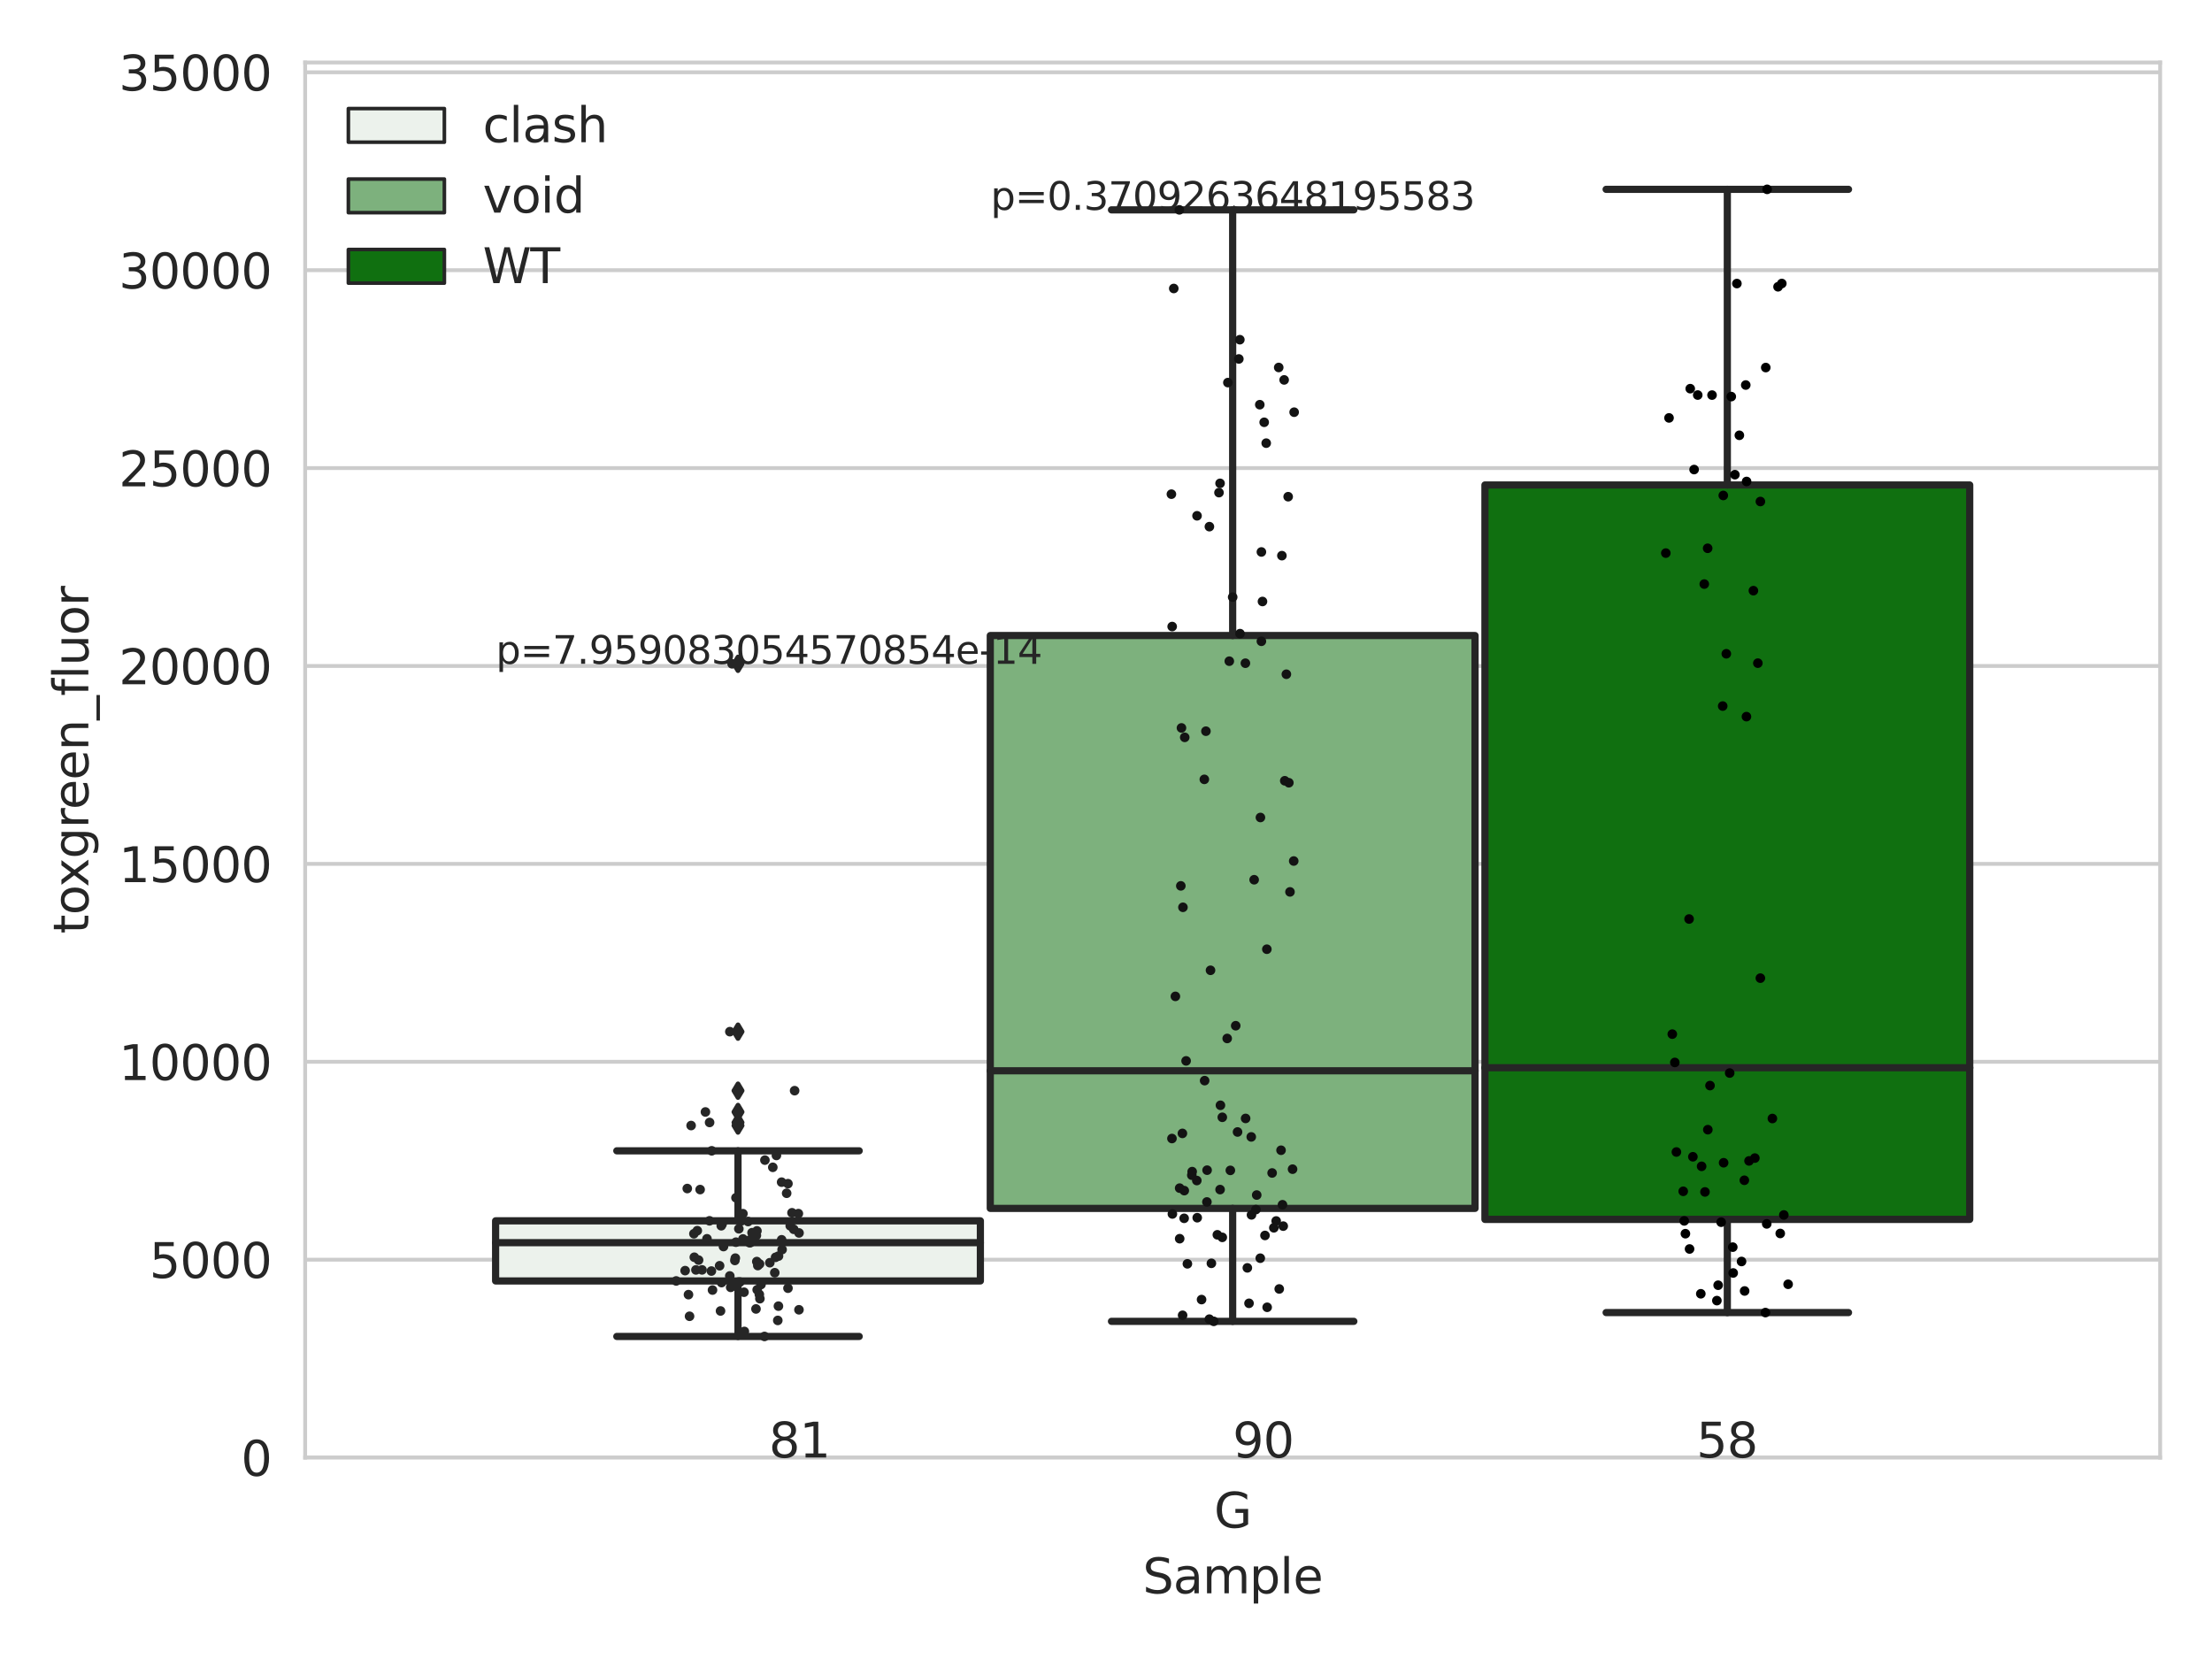 <?xml version="1.0" encoding="utf-8" standalone="no"?>
<!DOCTYPE svg PUBLIC "-//W3C//DTD SVG 1.1//EN"
  "http://www.w3.org/Graphics/SVG/1.1/DTD/svg11.dtd">
<svg xmlns:xlink="http://www.w3.org/1999/xlink" width="460.8pt" height="345.6pt" viewBox="0 0 460.8 345.6" xmlns="http://www.w3.org/2000/svg" version="1.1">
 <defs>
  <style type="text/css">*{stroke-linejoin: round; stroke-linecap: butt}</style>
 </defs>
 <g id="figure_1">
  <g id="patch_1">
   <path d="M 0 345.6 
L 460.8 345.6 
L 460.8 0 
L 0 0 
z
" style="fill: #ffffff"/>
  </g>
  <g id="axes_1">
   <g id="patch_2">
    <path d="M 63.571 303.64 
L 450 303.64 
L 450 13.022 
L 63.571 13.022 
z
" style="fill: #ffffff"/>
   </g>
   <g id="matplotlib.axis_1">
    <g id="xtick_1">
     <g id="text_1">
      <!-- G -->
      <g style="fill: #262626" transform="translate(252.911 318.238)scale(0.1 -0.1)">
       <defs>
        <path id="DejaVuSans-47" d="M 3809 666 
L 3809 1919 
L 2778 1919 
L 2778 2438 
L 4434 2438 
L 4434 434 
Q 4069 175 3628 42 
Q 3188 -91 2688 -91 
Q 1594 -91 976 548 
Q 359 1188 359 2328 
Q 359 3472 976 4111 
Q 1594 4750 2688 4750 
Q 3144 4750 3555 4637 
Q 3966 4525 4313 4306 
L 4313 3634 
Q 3963 3931 3569 4081 
Q 3175 4231 2741 4231 
Q 1884 4231 1454 3753 
Q 1025 3275 1025 2328 
Q 1025 1384 1454 906 
Q 1884 428 2741 428 
Q 3075 428 3337 486 
Q 3600 544 3809 666 
z
" transform="scale(0.016)"/>
       </defs>
       <use xlink:href="#DejaVuSans-47"/>
      </g>
     </g>
    </g>
    <g id="text_2">
     <!-- Sample -->
     <g style="fill: #262626" transform="translate(238.037 331.917)scale(0.1 -0.1)">
      <defs>
       <path id="DejaVuSans-53" d="M 3425 4513 
L 3425 3897 
Q 3066 4069 2747 4153 
Q 2428 4238 2131 4238 
Q 1616 4238 1336 4038 
Q 1056 3838 1056 3469 
Q 1056 3159 1242 3001 
Q 1428 2844 1947 2747 
L 2328 2669 
Q 3034 2534 3370 2195 
Q 3706 1856 3706 1288 
Q 3706 609 3251 259 
Q 2797 -91 1919 -91 
Q 1588 -91 1214 -16 
Q 841 59 441 206 
L 441 856 
Q 825 641 1194 531 
Q 1563 422 1919 422 
Q 2459 422 2753 634 
Q 3047 847 3047 1241 
Q 3047 1584 2836 1778 
Q 2625 1972 2144 2069 
L 1759 2144 
Q 1053 2284 737 2584 
Q 422 2884 422 3419 
Q 422 4038 858 4394 
Q 1294 4750 2059 4750 
Q 2388 4750 2728 4690 
Q 3069 4631 3425 4513 
z
" transform="scale(0.016)"/>
       <path id="DejaVuSans-61" d="M 2194 1759 
Q 1497 1759 1228 1600 
Q 959 1441 959 1056 
Q 959 750 1161 570 
Q 1363 391 1709 391 
Q 2188 391 2477 730 
Q 2766 1069 2766 1631 
L 2766 1759 
L 2194 1759 
z
M 3341 1997 
L 3341 0 
L 2766 0 
L 2766 531 
Q 2569 213 2275 61 
Q 1981 -91 1556 -91 
Q 1019 -91 701 211 
Q 384 513 384 1019 
Q 384 1609 779 1909 
Q 1175 2209 1959 2209 
L 2766 2209 
L 2766 2266 
Q 2766 2663 2505 2880 
Q 2244 3097 1772 3097 
Q 1472 3097 1187 3025 
Q 903 2953 641 2809 
L 641 3341 
Q 956 3463 1253 3523 
Q 1550 3584 1831 3584 
Q 2591 3584 2966 3190 
Q 3341 2797 3341 1997 
z
" transform="scale(0.016)"/>
       <path id="DejaVuSans-6d" d="M 3328 2828 
Q 3544 3216 3844 3400 
Q 4144 3584 4550 3584 
Q 5097 3584 5394 3201 
Q 5691 2819 5691 2113 
L 5691 0 
L 5113 0 
L 5113 2094 
Q 5113 2597 4934 2840 
Q 4756 3084 4391 3084 
Q 3944 3084 3684 2787 
Q 3425 2491 3425 1978 
L 3425 0 
L 2847 0 
L 2847 2094 
Q 2847 2600 2669 2842 
Q 2491 3084 2119 3084 
Q 1678 3084 1418 2786 
Q 1159 2488 1159 1978 
L 1159 0 
L 581 0 
L 581 3500 
L 1159 3500 
L 1159 2956 
Q 1356 3278 1631 3431 
Q 1906 3584 2284 3584 
Q 2666 3584 2933 3390 
Q 3200 3197 3328 2828 
z
" transform="scale(0.016)"/>
       <path id="DejaVuSans-70" d="M 1159 525 
L 1159 -1331 
L 581 -1331 
L 581 3500 
L 1159 3500 
L 1159 2969 
Q 1341 3281 1617 3432 
Q 1894 3584 2278 3584 
Q 2916 3584 3314 3078 
Q 3713 2572 3713 1747 
Q 3713 922 3314 415 
Q 2916 -91 2278 -91 
Q 1894 -91 1617 61 
Q 1341 213 1159 525 
z
M 3116 1747 
Q 3116 2381 2855 2742 
Q 2594 3103 2138 3103 
Q 1681 3103 1420 2742 
Q 1159 2381 1159 1747 
Q 1159 1113 1420 752 
Q 1681 391 2138 391 
Q 2594 391 2855 752 
Q 3116 1113 3116 1747 
z
" transform="scale(0.016)"/>
       <path id="DejaVuSans-6c" d="M 603 4863 
L 1178 4863 
L 1178 0 
L 603 0 
L 603 4863 
z
" transform="scale(0.016)"/>
       <path id="DejaVuSans-65" d="M 3597 1894 
L 3597 1613 
L 953 1613 
Q 991 1019 1311 708 
Q 1631 397 2203 397 
Q 2534 397 2845 478 
Q 3156 559 3463 722 
L 3463 178 
Q 3153 47 2828 -22 
Q 2503 -91 2169 -91 
Q 1331 -91 842 396 
Q 353 884 353 1716 
Q 353 2575 817 3079 
Q 1281 3584 2069 3584 
Q 2775 3584 3186 3129 
Q 3597 2675 3597 1894 
z
M 3022 2063 
Q 3016 2534 2758 2815 
Q 2500 3097 2075 3097 
Q 1594 3097 1305 2825 
Q 1016 2553 972 2059 
L 3022 2063 
z
" transform="scale(0.016)"/>
      </defs>
      <use xlink:href="#DejaVuSans-53"/>
      <use xlink:href="#DejaVuSans-61" x="63.477"/>
      <use xlink:href="#DejaVuSans-6d" x="124.756"/>
      <use xlink:href="#DejaVuSans-70" x="222.168"/>
      <use xlink:href="#DejaVuSans-6c" x="285.645"/>
      <use xlink:href="#DejaVuSans-65" x="313.428"/>
     </g>
    </g>
   </g>
   <g id="matplotlib.axis_2">
    <g id="ytick_1">
     <g id="line2d_1">
      <path d="M 63.571 303.64 
L 450 303.64 
" clip-path="url(#p9b5d15c0f7)" style="fill: none; stroke: #cccccc; stroke-width: 0.8; stroke-linecap: round"/>
     </g>
     <g id="text_3">
      <!-- 0 -->
      <g style="fill: #262626" transform="translate(50.209 307.439)scale(0.1 -0.1)">
       <defs>
        <path id="DejaVuSans-30" d="M 2034 4250 
Q 1547 4250 1301 3770 
Q 1056 3291 1056 2328 
Q 1056 1369 1301 889 
Q 1547 409 2034 409 
Q 2525 409 2770 889 
Q 3016 1369 3016 2328 
Q 3016 3291 2770 3770 
Q 2525 4250 2034 4250 
z
M 2034 4750 
Q 2819 4750 3233 4129 
Q 3647 3509 3647 2328 
Q 3647 1150 3233 529 
Q 2819 -91 2034 -91 
Q 1250 -91 836 529 
Q 422 1150 422 2328 
Q 422 3509 836 4129 
Q 1250 4750 2034 4750 
z
" transform="scale(0.016)"/>
       </defs>
       <use xlink:href="#DejaVuSans-30"/>
      </g>
     </g>
    </g>
    <g id="ytick_2">
     <g id="line2d_2">
      <path d="M 63.571 262.414 
L 450 262.414 
" clip-path="url(#p9b5d15c0f7)" style="fill: none; stroke: #cccccc; stroke-width: 0.8; stroke-linecap: round"/>
     </g>
     <g id="text_4">
      <!-- 5000 -->
      <g style="fill: #262626" transform="translate(31.121 266.214)scale(0.1 -0.1)">
       <defs>
        <path id="DejaVuSans-35" d="M 691 4666 
L 3169 4666 
L 3169 4134 
L 1269 4134 
L 1269 2991 
Q 1406 3038 1543 3061 
Q 1681 3084 1819 3084 
Q 2600 3084 3056 2656 
Q 3513 2228 3513 1497 
Q 3513 744 3044 326 
Q 2575 -91 1722 -91 
Q 1428 -91 1123 -41 
Q 819 9 494 109 
L 494 744 
Q 775 591 1075 516 
Q 1375 441 1709 441 
Q 2250 441 2565 725 
Q 2881 1009 2881 1497 
Q 2881 1984 2565 2268 
Q 2250 2553 1709 2553 
Q 1456 2553 1204 2497 
Q 953 2441 691 2322 
L 691 4666 
z
" transform="scale(0.016)"/>
       </defs>
       <use xlink:href="#DejaVuSans-35"/>
       <use xlink:href="#DejaVuSans-30" x="63.623"/>
       <use xlink:href="#DejaVuSans-30" x="127.246"/>
       <use xlink:href="#DejaVuSans-30" x="190.869"/>
      </g>
     </g>
    </g>
    <g id="ytick_3">
     <g id="line2d_3">
      <path d="M 63.571 221.189 
L 450 221.189 
" clip-path="url(#p9b5d15c0f7)" style="fill: none; stroke: #cccccc; stroke-width: 0.8; stroke-linecap: round"/>
     </g>
     <g id="text_5">
      <!-- 10000 -->
      <g style="fill: #262626" transform="translate(24.759 224.988)scale(0.1 -0.1)">
       <defs>
        <path id="DejaVuSans-31" d="M 794 531 
L 1825 531 
L 1825 4091 
L 703 3866 
L 703 4441 
L 1819 4666 
L 2450 4666 
L 2450 531 
L 3481 531 
L 3481 0 
L 794 0 
L 794 531 
z
" transform="scale(0.016)"/>
       </defs>
       <use xlink:href="#DejaVuSans-31"/>
       <use xlink:href="#DejaVuSans-30" x="63.623"/>
       <use xlink:href="#DejaVuSans-30" x="127.246"/>
       <use xlink:href="#DejaVuSans-30" x="190.869"/>
       <use xlink:href="#DejaVuSans-30" x="254.492"/>
      </g>
     </g>
    </g>
    <g id="ytick_4">
     <g id="line2d_4">
      <path d="M 63.571 179.963 
L 450 179.963 
" clip-path="url(#p9b5d15c0f7)" style="fill: none; stroke: #cccccc; stroke-width: 0.8; stroke-linecap: round"/>
     </g>
     <g id="text_6">
      <!-- 15000 -->
      <g style="fill: #262626" transform="translate(24.759 183.762)scale(0.1 -0.1)">
       <use xlink:href="#DejaVuSans-31"/>
       <use xlink:href="#DejaVuSans-35" x="63.623"/>
       <use xlink:href="#DejaVuSans-30" x="127.246"/>
       <use xlink:href="#DejaVuSans-30" x="190.869"/>
       <use xlink:href="#DejaVuSans-30" x="254.492"/>
      </g>
     </g>
    </g>
    <g id="ytick_5">
     <g id="line2d_5">
      <path d="M 63.571 138.738 
L 450 138.738 
" clip-path="url(#p9b5d15c0f7)" style="fill: none; stroke: #cccccc; stroke-width: 0.8; stroke-linecap: round"/>
     </g>
     <g id="text_7">
      <!-- 20000 -->
      <g style="fill: #262626" transform="translate(24.759 142.537)scale(0.1 -0.1)">
       <defs>
        <path id="DejaVuSans-32" d="M 1228 531 
L 3431 531 
L 3431 0 
L 469 0 
L 469 531 
Q 828 903 1448 1529 
Q 2069 2156 2228 2338 
Q 2531 2678 2651 2914 
Q 2772 3150 2772 3378 
Q 2772 3750 2511 3984 
Q 2250 4219 1831 4219 
Q 1534 4219 1204 4116 
Q 875 4013 500 3803 
L 500 4441 
Q 881 4594 1212 4672 
Q 1544 4750 1819 4750 
Q 2544 4750 2975 4387 
Q 3406 4025 3406 3419 
Q 3406 3131 3298 2873 
Q 3191 2616 2906 2266 
Q 2828 2175 2409 1742 
Q 1991 1309 1228 531 
z
" transform="scale(0.016)"/>
       </defs>
       <use xlink:href="#DejaVuSans-32"/>
       <use xlink:href="#DejaVuSans-30" x="63.623"/>
       <use xlink:href="#DejaVuSans-30" x="127.246"/>
       <use xlink:href="#DejaVuSans-30" x="190.869"/>
       <use xlink:href="#DejaVuSans-30" x="254.492"/>
      </g>
     </g>
    </g>
    <g id="ytick_6">
     <g id="line2d_6">
      <path d="M 63.571 97.512 
L 450 97.512 
" clip-path="url(#p9b5d15c0f7)" style="fill: none; stroke: #cccccc; stroke-width: 0.8; stroke-linecap: round"/>
     </g>
     <g id="text_8">
      <!-- 25000 -->
      <g style="fill: #262626" transform="translate(24.759 101.311)scale(0.1 -0.1)">
       <use xlink:href="#DejaVuSans-32"/>
       <use xlink:href="#DejaVuSans-35" x="63.623"/>
       <use xlink:href="#DejaVuSans-30" x="127.246"/>
       <use xlink:href="#DejaVuSans-30" x="190.869"/>
       <use xlink:href="#DejaVuSans-30" x="254.492"/>
      </g>
     </g>
    </g>
    <g id="ytick_7">
     <g id="line2d_7">
      <path d="M 63.571 56.286 
L 450 56.286 
" clip-path="url(#p9b5d15c0f7)" style="fill: none; stroke: #cccccc; stroke-width: 0.8; stroke-linecap: round"/>
     </g>
     <g id="text_9">
      <!-- 30000 -->
      <g style="fill: #262626" transform="translate(24.759 60.085)scale(0.1 -0.1)">
       <defs>
        <path id="DejaVuSans-33" d="M 2597 2516 
Q 3050 2419 3304 2112 
Q 3559 1806 3559 1356 
Q 3559 666 3084 287 
Q 2609 -91 1734 -91 
Q 1441 -91 1130 -33 
Q 819 25 488 141 
L 488 750 
Q 750 597 1062 519 
Q 1375 441 1716 441 
Q 2309 441 2620 675 
Q 2931 909 2931 1356 
Q 2931 1769 2642 2001 
Q 2353 2234 1838 2234 
L 1294 2234 
L 1294 2753 
L 1863 2753 
Q 2328 2753 2575 2939 
Q 2822 3125 2822 3475 
Q 2822 3834 2567 4026 
Q 2313 4219 1838 4219 
Q 1578 4219 1281 4162 
Q 984 4106 628 3988 
L 628 4550 
Q 988 4650 1302 4700 
Q 1616 4750 1894 4750 
Q 2613 4750 3031 4423 
Q 3450 4097 3450 3541 
Q 3450 3153 3228 2886 
Q 3006 2619 2597 2516 
z
" transform="scale(0.016)"/>
       </defs>
       <use xlink:href="#DejaVuSans-33"/>
       <use xlink:href="#DejaVuSans-30" x="63.623"/>
       <use xlink:href="#DejaVuSans-30" x="127.246"/>
       <use xlink:href="#DejaVuSans-30" x="190.869"/>
       <use xlink:href="#DejaVuSans-30" x="254.492"/>
      </g>
     </g>
    </g>
    <g id="ytick_8">
     <g id="line2d_8">
      <path d="M 63.571 15.061 
L 450 15.061 
" clip-path="url(#p9b5d15c0f7)" style="fill: none; stroke: #cccccc; stroke-width: 0.8; stroke-linecap: round"/>
     </g>
     <g id="text_10">
      <!-- 35000 -->
      <g style="fill: #262626" transform="translate(24.759 18.86)scale(0.1 -0.1)">
       <use xlink:href="#DejaVuSans-33"/>
       <use xlink:href="#DejaVuSans-35" x="63.623"/>
       <use xlink:href="#DejaVuSans-30" x="127.246"/>
       <use xlink:href="#DejaVuSans-30" x="190.869"/>
       <use xlink:href="#DejaVuSans-30" x="254.492"/>
      </g>
     </g>
    </g>
    <g id="text_11">
     <!-- toxgreen_fluor -->
     <g style="fill: #262626" transform="translate(18.401 194.526)rotate(-90)scale(0.1 -0.1)">
      <defs>
       <path id="DejaVuSans-74" d="M 1172 4494 
L 1172 3500 
L 2356 3500 
L 2356 3053 
L 1172 3053 
L 1172 1153 
Q 1172 725 1289 603 
Q 1406 481 1766 481 
L 2356 481 
L 2356 0 
L 1766 0 
Q 1100 0 847 248 
Q 594 497 594 1153 
L 594 3053 
L 172 3053 
L 172 3500 
L 594 3500 
L 594 4494 
L 1172 4494 
z
" transform="scale(0.016)"/>
       <path id="DejaVuSans-6f" d="M 1959 3097 
Q 1497 3097 1228 2736 
Q 959 2375 959 1747 
Q 959 1119 1226 758 
Q 1494 397 1959 397 
Q 2419 397 2687 759 
Q 2956 1122 2956 1747 
Q 2956 2369 2687 2733 
Q 2419 3097 1959 3097 
z
M 1959 3584 
Q 2709 3584 3137 3096 
Q 3566 2609 3566 1747 
Q 3566 888 3137 398 
Q 2709 -91 1959 -91 
Q 1206 -91 779 398 
Q 353 888 353 1747 
Q 353 2609 779 3096 
Q 1206 3584 1959 3584 
z
" transform="scale(0.016)"/>
       <path id="DejaVuSans-78" d="M 3513 3500 
L 2247 1797 
L 3578 0 
L 2900 0 
L 1881 1375 
L 863 0 
L 184 0 
L 1544 1831 
L 300 3500 
L 978 3500 
L 1906 2253 
L 2834 3500 
L 3513 3500 
z
" transform="scale(0.016)"/>
       <path id="DejaVuSans-67" d="M 2906 1791 
Q 2906 2416 2648 2759 
Q 2391 3103 1925 3103 
Q 1463 3103 1205 2759 
Q 947 2416 947 1791 
Q 947 1169 1205 825 
Q 1463 481 1925 481 
Q 2391 481 2648 825 
Q 2906 1169 2906 1791 
z
M 3481 434 
Q 3481 -459 3084 -895 
Q 2688 -1331 1869 -1331 
Q 1566 -1331 1297 -1286 
Q 1028 -1241 775 -1147 
L 775 -588 
Q 1028 -725 1275 -790 
Q 1522 -856 1778 -856 
Q 2344 -856 2625 -561 
Q 2906 -266 2906 331 
L 2906 616 
Q 2728 306 2450 153 
Q 2172 0 1784 0 
Q 1141 0 747 490 
Q 353 981 353 1791 
Q 353 2603 747 3093 
Q 1141 3584 1784 3584 
Q 2172 3584 2450 3431 
Q 2728 3278 2906 2969 
L 2906 3500 
L 3481 3500 
L 3481 434 
z
" transform="scale(0.016)"/>
       <path id="DejaVuSans-72" d="M 2631 2963 
Q 2534 3019 2420 3045 
Q 2306 3072 2169 3072 
Q 1681 3072 1420 2755 
Q 1159 2438 1159 1844 
L 1159 0 
L 581 0 
L 581 3500 
L 1159 3500 
L 1159 2956 
Q 1341 3275 1631 3429 
Q 1922 3584 2338 3584 
Q 2397 3584 2469 3576 
Q 2541 3569 2628 3553 
L 2631 2963 
z
" transform="scale(0.016)"/>
       <path id="DejaVuSans-6e" d="M 3513 2113 
L 3513 0 
L 2938 0 
L 2938 2094 
Q 2938 2591 2744 2837 
Q 2550 3084 2163 3084 
Q 1697 3084 1428 2787 
Q 1159 2491 1159 1978 
L 1159 0 
L 581 0 
L 581 3500 
L 1159 3500 
L 1159 2956 
Q 1366 3272 1645 3428 
Q 1925 3584 2291 3584 
Q 2894 3584 3203 3211 
Q 3513 2838 3513 2113 
z
" transform="scale(0.016)"/>
       <path id="DejaVuSans-5f" d="M 3263 -1063 
L 3263 -1509 
L -63 -1509 
L -63 -1063 
L 3263 -1063 
z
" transform="scale(0.016)"/>
       <path id="DejaVuSans-66" d="M 2375 4863 
L 2375 4384 
L 1825 4384 
Q 1516 4384 1395 4259 
Q 1275 4134 1275 3809 
L 1275 3500 
L 2222 3500 
L 2222 3053 
L 1275 3053 
L 1275 0 
L 697 0 
L 697 3053 
L 147 3053 
L 147 3500 
L 697 3500 
L 697 3744 
Q 697 4328 969 4595 
Q 1241 4863 1831 4863 
L 2375 4863 
z
" transform="scale(0.016)"/>
       <path id="DejaVuSans-75" d="M 544 1381 
L 544 3500 
L 1119 3500 
L 1119 1403 
Q 1119 906 1312 657 
Q 1506 409 1894 409 
Q 2359 409 2629 706 
Q 2900 1003 2900 1516 
L 2900 3500 
L 3475 3500 
L 3475 0 
L 2900 0 
L 2900 538 
Q 2691 219 2414 64 
Q 2138 -91 1772 -91 
Q 1169 -91 856 284 
Q 544 659 544 1381 
z
M 1991 3584 
L 1991 3584 
z
" transform="scale(0.016)"/>
      </defs>
      <use xlink:href="#DejaVuSans-74"/>
      <use xlink:href="#DejaVuSans-6f" x="39.209"/>
      <use xlink:href="#DejaVuSans-78" x="97.266"/>
      <use xlink:href="#DejaVuSans-67" x="156.445"/>
      <use xlink:href="#DejaVuSans-72" x="219.922"/>
      <use xlink:href="#DejaVuSans-65" x="258.785"/>
      <use xlink:href="#DejaVuSans-65" x="320.309"/>
      <use xlink:href="#DejaVuSans-6e" x="381.832"/>
      <use xlink:href="#DejaVuSans-5f" x="445.211"/>
      <use xlink:href="#DejaVuSans-66" x="495.211"/>
      <use xlink:href="#DejaVuSans-6c" x="530.416"/>
      <use xlink:href="#DejaVuSans-75" x="558.199"/>
      <use xlink:href="#DejaVuSans-6f" x="621.578"/>
      <use xlink:href="#DejaVuSans-72" x="682.76"/>
     </g>
    </g>
   </g>
   <g id="patch_3">
    <path d="M 103.245 266.843 
L 204.231 266.843 
L 204.231 254.319 
L 103.245 254.319 
L 103.245 266.843 
z
" clip-path="url(#p9b5d15c0f7)" style="fill: #ecf2ec; stroke: #262626; stroke-width: 1.5; stroke-linejoin: miter"/>
   </g>
   <g id="patch_4">
    <path d="M 206.292 251.727 
L 307.279 251.727 
L 307.279 132.396 
L 206.292 132.396 
L 206.292 251.727 
z
" clip-path="url(#p9b5d15c0f7)" style="fill: #7db17d; stroke: #262626; stroke-width: 1.5; stroke-linejoin: miter"/>
   </g>
   <g id="patch_5">
    <path d="M 309.34 254.024 
L 410.327 254.024 
L 410.327 101.03 
L 309.34 101.03 
L 309.34 254.024 
z
" clip-path="url(#p9b5d15c0f7)" style="fill: #107010; stroke: #262626; stroke-width: 1.5; stroke-linejoin: miter"/>
   </g>
   <g id="patch_6">
    <path d="M 256.786 303.64 
L 256.786 303.64 
L 256.786 303.64 
L 256.786 303.64 
z
" clip-path="url(#p9b5d15c0f7)" style="fill: #ecf2ec; stroke: #262626; stroke-width: 0.75; stroke-linejoin: miter"/>
   </g>
   <g id="patch_7">
    <path d="M 256.786 303.64 
L 256.786 303.64 
L 256.786 303.64 
L 256.786 303.64 
z
" clip-path="url(#p9b5d15c0f7)" style="fill: #7db17d; stroke: #262626; stroke-width: 0.75; stroke-linejoin: miter"/>
   </g>
   <g id="patch_8">
    <path d="M 256.786 303.64 
L 256.786 303.64 
L 256.786 303.64 
L 256.786 303.64 
z
" clip-path="url(#p9b5d15c0f7)" style="fill: #107010; stroke: #262626; stroke-width: 0.75; stroke-linejoin: miter"/>
   </g>
   <g id="PathCollection_1"/>
   <g id="PathCollection_2"/>
   <g id="PathCollection_3"/>
   <g id="line2d_9">
    <path d="M 153.738 266.843 
L 153.738 278.405 
" clip-path="url(#p9b5d15c0f7)" style="fill: none; stroke: #262626; stroke-width: 1.5; stroke-linecap: round"/>
   </g>
   <g id="line2d_10">
    <path d="M 153.738 254.319 
L 153.738 239.735 
" clip-path="url(#p9b5d15c0f7)" style="fill: none; stroke: #262626; stroke-width: 1.5; stroke-linecap: round"/>
   </g>
   <g id="line2d_11">
    <path d="M 128.491 278.405 
L 178.985 278.405 
" clip-path="url(#p9b5d15c0f7)" style="fill: none; stroke: #262626; stroke-width: 1.5; stroke-linecap: round"/>
   </g>
   <g id="line2d_12">
    <path d="M 128.491 239.735 
L 178.985 239.735 
" clip-path="url(#p9b5d15c0f7)" style="fill: none; stroke: #262626; stroke-width: 1.5; stroke-linecap: round"/>
   </g>
   <g id="line2d_13">
    <defs>
     <path id="me89f793a7f" d="M -0 1.414 
L 0.849 0 
L 0 -1.414 
L -0.849 -0 
z
" style="stroke: #262626; stroke-linejoin: miter"/>
    </defs>
    <g clip-path="url(#p9b5d15c0f7)">
     <use xlink:href="#me89f793a7f" x="153.738" y="214.913" style="fill: #262626; stroke: #262626; stroke-linejoin: miter"/>
     <use xlink:href="#me89f793a7f" x="153.738" y="231.641" style="fill: #262626; stroke: #262626; stroke-linejoin: miter"/>
     <use xlink:href="#me89f793a7f" x="153.738" y="233.83" style="fill: #262626; stroke: #262626; stroke-linejoin: miter"/>
     <use xlink:href="#me89f793a7f" x="153.738" y="227.207" style="fill: #262626; stroke: #262626; stroke-linejoin: miter"/>
     <use xlink:href="#me89f793a7f" x="153.738" y="234.471" style="fill: #262626; stroke: #262626; stroke-linejoin: miter"/>
     <use xlink:href="#me89f793a7f" x="153.738" y="138.283" style="fill: #262626; stroke: #262626; stroke-linejoin: miter"/>
    </g>
   </g>
   <g id="line2d_14">
    <path d="M 256.786 251.727 
L 256.786 275.259 
" clip-path="url(#p9b5d15c0f7)" style="fill: none; stroke: #262626; stroke-width: 1.5; stroke-linecap: round"/>
   </g>
   <g id="line2d_15">
    <path d="M 256.786 132.396 
L 256.786 43.717 
" clip-path="url(#p9b5d15c0f7)" style="fill: none; stroke: #262626; stroke-width: 1.5; stroke-linecap: round"/>
   </g>
   <g id="line2d_16">
    <path d="M 231.539 275.259 
L 282.032 275.259 
" clip-path="url(#p9b5d15c0f7)" style="fill: none; stroke: #262626; stroke-width: 1.5; stroke-linecap: round"/>
   </g>
   <g id="line2d_17">
    <path d="M 231.539 43.717 
L 282.032 43.717 
" clip-path="url(#p9b5d15c0f7)" style="fill: none; stroke: #262626; stroke-width: 1.5; stroke-linecap: round"/>
   </g>
   <g id="line2d_18"/>
   <g id="line2d_19">
    <path d="M 359.833 254.024 
L 359.833 273.432 
" clip-path="url(#p9b5d15c0f7)" style="fill: none; stroke: #262626; stroke-width: 1.5; stroke-linecap: round"/>
   </g>
   <g id="line2d_20">
    <path d="M 359.833 101.03 
L 359.833 39.442 
" clip-path="url(#p9b5d15c0f7)" style="fill: none; stroke: #262626; stroke-width: 1.5; stroke-linecap: round"/>
   </g>
   <g id="line2d_21">
    <path d="M 334.587 273.432 
L 385.08 273.432 
" clip-path="url(#p9b5d15c0f7)" style="fill: none; stroke: #262626; stroke-width: 1.5; stroke-linecap: round"/>
   </g>
   <g id="line2d_22">
    <path d="M 334.587 39.442 
L 385.08 39.442 
" clip-path="url(#p9b5d15c0f7)" style="fill: none; stroke: #262626; stroke-width: 1.5; stroke-linecap: round"/>
   </g>
   <g id="line2d_23"/>
   <g id="line2d_24">
    <path d="M 103.245 258.875 
L 204.231 258.875 
" clip-path="url(#p9b5d15c0f7)" style="fill: none; stroke: #262626; stroke-width: 1.5; stroke-linecap: round"/>
   </g>
   <g id="line2d_25">
    <path d="M 206.292 223.059 
L 307.279 223.059 
" clip-path="url(#p9b5d15c0f7)" style="fill: none; stroke: #262626; stroke-width: 1.5; stroke-linecap: round"/>
   </g>
   <g id="line2d_26">
    <path d="M 309.34 222.429 
L 410.327 222.429 
" clip-path="url(#p9b5d15c0f7)" style="fill: none; stroke: #262626; stroke-width: 1.5; stroke-linecap: round"/>
   </g>
   <g id="patch_9">
    <path d="M 63.571 303.64 
L 63.571 13.022 
" style="fill: none; stroke: #cccccc; stroke-width: 0.8; stroke-linejoin: miter; stroke-linecap: square"/>
   </g>
   <g id="patch_10">
    <path d="M 450 303.64 
L 450 13.022 
" style="fill: none; stroke: #cccccc; stroke-width: 0.8; stroke-linejoin: miter; stroke-linecap: square"/>
   </g>
   <g id="patch_11">
    <path d="M 63.571 303.64 
L 450 303.64 
" style="fill: none; stroke: #cccccc; stroke-width: 0.8; stroke-linejoin: miter; stroke-linecap: square"/>
   </g>
   <g id="patch_12">
    <path d="M 63.571 13.022 
L 450 13.022 
" style="fill: none; stroke: #cccccc; stroke-width: 0.8; stroke-linejoin: miter; stroke-linecap: square"/>
   </g>
   <g id="PathCollection_4">
    <defs>
     <path id="C0_0_54394db6e5" d="M 0 1 
C 0.265 1 0.52 0.895 0.707 0.707 
C 0.895 0.52 1 0.265 1 -0 
C 1 -0.265 0.895 -0.52 0.707 -0.707 
C 0.52 -0.895 0.265 -1 0 -1 
C -0.265 -1 -0.52 -0.895 -0.707 -0.707 
C -0.895 -0.52 -1 -0.265 -1 0 
C -1 0.265 -0.895 0.52 -0.707 0.707 
C -0.52 0.895 -0.265 1 0 1 
z
"/>
    </defs>
    <g clip-path="url(#p9b5d15c0f7)">
     <use xlink:href="#C0_0_54394db6e5" x="152.042" y="214.913" style="fill: #262626"/>
    </g>
    <g clip-path="url(#p9b5d15c0f7)">
     <use xlink:href="#C0_0_54394db6e5" x="157.657" y="262.807" style="fill: #262626"/>
    </g>
    <g clip-path="url(#p9b5d15c0f7)">
     <use xlink:href="#C0_0_54394db6e5" x="146.955" y="231.641" style="fill: #262626"/>
    </g>
    <g clip-path="url(#p9b5d15c0f7)">
     <use xlink:href="#C0_0_54394db6e5" x="156.276" y="258.269" style="fill: #262626"/>
    </g>
    <g clip-path="url(#p9b5d15c0f7)">
     <use xlink:href="#C0_0_54394db6e5" x="142.725" y="264.696" style="fill: #262626"/>
    </g>
    <g clip-path="url(#p9b5d15c0f7)">
     <use xlink:href="#C0_0_54394db6e5" x="161.398" y="265.13" style="fill: #262626"/>
    </g>
    <g clip-path="url(#p9b5d15c0f7)">
     <use xlink:href="#C0_0_54394db6e5" x="154.145" y="267.067" style="fill: #262626"/>
    </g>
    <g clip-path="url(#p9b5d15c0f7)">
     <use xlink:href="#C0_0_54394db6e5" x="157.113" y="257.817" style="fill: #262626"/>
    </g>
    <g clip-path="url(#p9b5d15c0f7)">
     <use xlink:href="#C0_0_54394db6e5" x="153.917" y="255.979" style="fill: #262626"/>
    </g>
    <g clip-path="url(#p9b5d15c0f7)">
     <use xlink:href="#C0_0_54394db6e5" x="147.823" y="233.83" style="fill: #262626"/>
    </g>
    <g clip-path="url(#p9b5d15c0f7)">
     <use xlink:href="#C0_0_54394db6e5" x="158.18" y="269.65" style="fill: #262626"/>
    </g>
    <g clip-path="url(#p9b5d15c0f7)">
     <use xlink:href="#C0_0_54394db6e5" x="147.278" y="258.064" style="fill: #262626"/>
    </g>
    <g clip-path="url(#p9b5d15c0f7)">
     <use xlink:href="#C0_0_54394db6e5" x="166.453" y="256.846" style="fill: #262626"/>
    </g>
    <g clip-path="url(#p9b5d15c0f7)">
     <use xlink:href="#C0_0_54394db6e5" x="163.873" y="248.577" style="fill: #262626"/>
    </g>
    <g clip-path="url(#p9b5d15c0f7)">
     <use xlink:href="#C0_0_54394db6e5" x="150.717" y="259.682" style="fill: #262626"/>
    </g>
    <g clip-path="url(#p9b5d15c0f7)">
     <use xlink:href="#C0_0_54394db6e5" x="160.369" y="263.044" style="fill: #262626"/>
    </g>
    <g clip-path="url(#p9b5d15c0f7)">
     <use xlink:href="#C0_0_54394db6e5" x="149.907" y="263.679" style="fill: #262626"/>
    </g>
    <g clip-path="url(#p9b5d15c0f7)">
     <use xlink:href="#C0_0_54394db6e5" x="165.534" y="227.207" style="fill: #262626"/>
    </g>
    <g clip-path="url(#p9b5d15c0f7)">
     <use xlink:href="#C0_0_54394db6e5" x="143.645" y="274.203" style="fill: #262626"/>
    </g>
    <g clip-path="url(#p9b5d15c0f7)">
     <use xlink:href="#C0_0_54394db6e5" x="165.35" y="256.086" style="fill: #262626"/>
    </g>
    <g clip-path="url(#p9b5d15c0f7)">
     <use xlink:href="#C0_0_54394db6e5" x="150.098" y="273.098" style="fill: #262626"/>
    </g>
    <g clip-path="url(#p9b5d15c0f7)">
     <use xlink:href="#C0_0_54394db6e5" x="146.245" y="264.541" style="fill: #262626"/>
    </g>
    <g clip-path="url(#p9b5d15c0f7)">
     <use xlink:href="#C0_0_54394db6e5" x="148.263" y="239.735" style="fill: #262626"/>
    </g>
    <g clip-path="url(#p9b5d15c0f7)">
     <use xlink:href="#C0_0_54394db6e5" x="157.569" y="257.354" style="fill: #262626"/>
    </g>
    <g clip-path="url(#p9b5d15c0f7)">
     <use xlink:href="#C0_0_54394db6e5" x="161.565" y="261.925" style="fill: #262626"/>
    </g>
    <g clip-path="url(#p9b5d15c0f7)">
     <use xlink:href="#C0_0_54394db6e5" x="155.069" y="277.363" style="fill: #262626"/>
    </g>
    <g clip-path="url(#p9b5d15c0f7)">
     <use xlink:href="#C0_0_54394db6e5" x="154.769" y="258.093" style="fill: #262626"/>
    </g>
    <g clip-path="url(#p9b5d15c0f7)">
     <use xlink:href="#C0_0_54394db6e5" x="158.533" y="267.588" style="fill: #262626"/>
    </g>
    <g clip-path="url(#p9b5d15c0f7)">
     <use xlink:href="#C0_0_54394db6e5" x="140.863" y="266.843" style="fill: #262626"/>
    </g>
    <g clip-path="url(#p9b5d15c0f7)">
     <use xlink:href="#C0_0_54394db6e5" x="164.15" y="268.354" style="fill: #262626"/>
    </g>
    <g clip-path="url(#p9b5d15c0f7)">
     <use xlink:href="#C0_0_54394db6e5" x="155.841" y="254.466" style="fill: #262626"/>
    </g>
    <g clip-path="url(#p9b5d15c0f7)">
     <use xlink:href="#C0_0_54394db6e5" x="154.494" y="254.301" style="fill: #262626"/>
    </g>
    <g clip-path="url(#p9b5d15c0f7)">
     <use xlink:href="#C0_0_54394db6e5" x="144.638" y="261.904" style="fill: #262626"/>
    </g>
    <g clip-path="url(#p9b5d15c0f7)">
     <use xlink:href="#C0_0_54394db6e5" x="154.99" y="269.191" style="fill: #262626"/>
    </g>
    <g clip-path="url(#p9b5d15c0f7)">
     <use xlink:href="#C0_0_54394db6e5" x="158.3" y="270.541" style="fill: #262626"/>
    </g>
    <g clip-path="url(#p9b5d15c0f7)">
     <use xlink:href="#C0_0_54394db6e5" x="160.99" y="243.173" style="fill: #262626"/>
    </g>
    <g clip-path="url(#p9b5d15c0f7)">
     <use xlink:href="#C0_0_54394db6e5" x="153.317" y="249.515" style="fill: #262626"/>
    </g>
    <g clip-path="url(#p9b5d15c0f7)">
     <use xlink:href="#C0_0_54394db6e5" x="159.346" y="241.673" style="fill: #262626"/>
    </g>
    <g clip-path="url(#p9b5d15c0f7)">
     <use xlink:href="#C0_0_54394db6e5" x="145.257" y="256.371" style="fill: #262626"/>
    </g>
    <g clip-path="url(#p9b5d15c0f7)">
     <use xlink:href="#C0_0_54394db6e5" x="166.438" y="272.851" style="fill: #262626"/>
    </g>
    <g clip-path="url(#p9b5d15c0f7)">
     <use xlink:href="#C0_0_54394db6e5" x="143.971" y="234.471" style="fill: #262626"/>
    </g>
    <g clip-path="url(#p9b5d15c0f7)">
     <use xlink:href="#C0_0_54394db6e5" x="157.684" y="256.415" style="fill: #262626"/>
    </g>
    <g clip-path="url(#p9b5d15c0f7)">
     <use xlink:href="#C0_0_54394db6e5" x="147.797" y="254.319" style="fill: #262626"/>
    </g>
    <g clip-path="url(#p9b5d15c0f7)">
     <use xlink:href="#C0_0_54394db6e5" x="152.977" y="267.845" style="fill: #262626"/>
    </g>
    <g clip-path="url(#p9b5d15c0f7)">
     <use xlink:href="#C0_0_54394db6e5" x="162.027" y="275.068" style="fill: #262626"/>
    </g>
    <g clip-path="url(#p9b5d15c0f7)">
     <use xlink:href="#C0_0_54394db6e5" x="162.179" y="261.665" style="fill: #262626"/>
    </g>
    <g clip-path="url(#p9b5d15c0f7)">
     <use xlink:href="#C0_0_54394db6e5" x="154.767" y="252.833" style="fill: #262626"/>
    </g>
    <g clip-path="url(#p9b5d15c0f7)">
     <use xlink:href="#C0_0_54394db6e5" x="164.144" y="246.58" style="fill: #262626"/>
    </g>
    <g clip-path="url(#p9b5d15c0f7)">
     <use xlink:href="#C0_0_54394db6e5" x="144.976" y="264.546" style="fill: #262626"/>
    </g>
    <g clip-path="url(#p9b5d15c0f7)">
     <use xlink:href="#C0_0_54394db6e5" x="150.442" y="254.959" style="fill: #262626"/>
    </g>
    <g clip-path="url(#p9b5d15c0f7)">
     <use xlink:href="#C0_0_54394db6e5" x="148.197" y="264.782" style="fill: #262626"/>
    </g>
    <g clip-path="url(#p9b5d15c0f7)">
     <use xlink:href="#C0_0_54394db6e5" x="156.328" y="258.851" style="fill: #262626"/>
    </g>
    <g clip-path="url(#p9b5d15c0f7)">
     <use xlink:href="#C0_0_54394db6e5" x="158.233" y="263.309" style="fill: #262626"/>
    </g>
    <g clip-path="url(#p9b5d15c0f7)">
     <use xlink:href="#C0_0_54394db6e5" x="156.665" y="256.793" style="fill: #262626"/>
    </g>
    <g clip-path="url(#p9b5d15c0f7)">
     <use xlink:href="#C0_0_54394db6e5" x="150.311" y="267.188" style="fill: #262626"/>
    </g>
    <g clip-path="url(#p9b5d15c0f7)">
     <use xlink:href="#C0_0_54394db6e5" x="157.864" y="263.641" style="fill: #262626"/>
    </g>
    <g clip-path="url(#p9b5d15c0f7)">
     <use xlink:href="#C0_0_54394db6e5" x="152.508" y="138.283" style="fill: #262626"/>
    </g>
    <g clip-path="url(#p9b5d15c0f7)">
     <use xlink:href="#C0_0_54394db6e5" x="162.826" y="246.266" style="fill: #262626"/>
    </g>
    <g clip-path="url(#p9b5d15c0f7)">
     <use xlink:href="#C0_0_54394db6e5" x="143.423" y="269.697" style="fill: #262626"/>
    </g>
    <g clip-path="url(#p9b5d15c0f7)">
     <use xlink:href="#C0_0_54394db6e5" x="166.316" y="252.816" style="fill: #262626"/>
    </g>
    <g clip-path="url(#p9b5d15c0f7)">
     <use xlink:href="#C0_0_54394db6e5" x="153.301" y="258.771" style="fill: #262626"/>
    </g>
    <g clip-path="url(#p9b5d15c0f7)">
     <use xlink:href="#C0_0_54394db6e5" x="152.215" y="268.178" style="fill: #262626"/>
    </g>
    <g clip-path="url(#p9b5d15c0f7)">
     <use xlink:href="#C0_0_54394db6e5" x="150.252" y="255.349" style="fill: #262626"/>
    </g>
    <g clip-path="url(#p9b5d15c0f7)">
     <use xlink:href="#C0_0_54394db6e5" x="153.183" y="262.092" style="fill: #262626"/>
    </g>
    <g clip-path="url(#p9b5d15c0f7)">
     <use xlink:href="#C0_0_54394db6e5" x="145.849" y="247.809" style="fill: #262626"/>
    </g>
    <g clip-path="url(#p9b5d15c0f7)">
     <use xlink:href="#C0_0_54394db6e5" x="162.926" y="260.31" style="fill: #262626"/>
    </g>
    <g clip-path="url(#p9b5d15c0f7)">
     <use xlink:href="#C0_0_54394db6e5" x="144.555" y="257.01" style="fill: #262626"/>
    </g>
    <g clip-path="url(#p9b5d15c0f7)">
     <use xlink:href="#C0_0_54394db6e5" x="159.26" y="278.405" style="fill: #262626"/>
    </g>
    <g clip-path="url(#p9b5d15c0f7)">
     <use xlink:href="#C0_0_54394db6e5" x="148.429" y="268.743" style="fill: #262626"/>
    </g>
    <g clip-path="url(#p9b5d15c0f7)">
     <use xlink:href="#C0_0_54394db6e5" x="143.172" y="247.593" style="fill: #262626"/>
    </g>
    <g clip-path="url(#p9b5d15c0f7)">
     <use xlink:href="#C0_0_54394db6e5" x="161.743" y="240.701" style="fill: #262626"/>
    </g>
    <g clip-path="url(#p9b5d15c0f7)">
     <use xlink:href="#C0_0_54394db6e5" x="162.828" y="258.271" style="fill: #262626"/>
    </g>
    <g clip-path="url(#p9b5d15c0f7)">
     <use xlink:href="#C0_0_54394db6e5" x="145.529" y="262.502" style="fill: #262626"/>
    </g>
    <g clip-path="url(#p9b5d15c0f7)">
     <use xlink:href="#C0_0_54394db6e5" x="156.129" y="258.875" style="fill: #262626"/>
    </g>
    <g clip-path="url(#p9b5d15c0f7)">
     <use xlink:href="#C0_0_54394db6e5" x="162.162" y="272.092" style="fill: #262626"/>
    </g>
    <g clip-path="url(#p9b5d15c0f7)">
     <use xlink:href="#C0_0_54394db6e5" x="152.031" y="265.804" style="fill: #262626"/>
    </g>
    <g clip-path="url(#p9b5d15c0f7)">
     <use xlink:href="#C0_0_54394db6e5" x="153.09" y="262.575" style="fill: #262626"/>
    </g>
    <g clip-path="url(#p9b5d15c0f7)">
     <use xlink:href="#C0_0_54394db6e5" x="157.735" y="268.678" style="fill: #262626"/>
    </g>
    <g clip-path="url(#p9b5d15c0f7)">
     <use xlink:href="#C0_0_54394db6e5" x="157.485" y="272.676" style="fill: #262626"/>
    </g>
    <g clip-path="url(#p9b5d15c0f7)">
     <use xlink:href="#C0_0_54394db6e5" x="164.988" y="252.643" style="fill: #262626"/>
    </g>
    <g clip-path="url(#p9b5d15c0f7)">
     <use xlink:href="#C0_0_54394db6e5" x="164.619" y="255.357" style="fill: #262626"/>
    </g>
   </g>
   <g id="PathCollection_5">
    <defs>
     <path id="C1_0_a7e3034495" d="M 0 1 
C 0.265 1 0.52 0.895 0.707 0.707 
C 0.895 0.52 1 0.265 1 -0 
C 1 -0.265 0.895 -0.52 0.707 -0.707 
C 0.52 -0.895 0.265 -1 0 -1 
C -0.265 -1 -0.52 -0.895 -0.707 -0.707 
C -0.895 -0.52 -1 -0.265 -1 0 
C -1 0.265 -0.895 0.52 -0.707 0.707 
C -0.52 0.895 -0.265 1 0 1 
z
"/>
    </defs>
    <g clip-path="url(#p9b5d15c0f7)">
     <use xlink:href="#C1_0_a7e3034495" x="246.121" y="151.64" style="fill: #131313"/>
    </g>
    <g clip-path="url(#p9b5d15c0f7)">
     <use xlink:href="#C1_0_a7e3034495" x="254.625" y="257.766" style="fill: #131313"/>
    </g>
    <g clip-path="url(#p9b5d15c0f7)">
     <use xlink:href="#C1_0_a7e3034495" x="246.68" y="253.796" style="fill: #131313"/>
    </g>
    <g clip-path="url(#p9b5d15c0f7)">
     <use xlink:href="#C1_0_a7e3034495" x="254.628" y="232.752" style="fill: #131313"/>
    </g>
    <g clip-path="url(#p9b5d15c0f7)">
     <use xlink:href="#C1_0_a7e3034495" x="249.404" y="253.671" style="fill: #131313"/>
    </g>
    <g clip-path="url(#p9b5d15c0f7)">
     <use xlink:href="#C1_0_a7e3034495" x="251.422" y="250.391" style="fill: #131313"/>
    </g>
    <g clip-path="url(#p9b5d15c0f7)">
     <use xlink:href="#C1_0_a7e3034495" x="261.263" y="183.266" style="fill: #131313"/>
    </g>
    <g clip-path="url(#p9b5d15c0f7)">
     <use xlink:href="#C1_0_a7e3034495" x="257.804" y="235.813" style="fill: #131313"/>
    </g>
    <g clip-path="url(#p9b5d15c0f7)">
     <use xlink:href="#C1_0_a7e3034495" x="261.796" y="248.948" style="fill: #131313"/>
    </g>
    <g clip-path="url(#p9b5d15c0f7)">
     <use xlink:href="#C1_0_a7e3034495" x="263.909" y="197.738" style="fill: #131313"/>
    </g>
    <g clip-path="url(#p9b5d15c0f7)">
     <use xlink:href="#C1_0_a7e3034495" x="255.647" y="216.332" style="fill: #131313"/>
    </g>
    <g clip-path="url(#p9b5d15c0f7)">
     <use xlink:href="#C1_0_a7e3034495" x="267.32" y="255.424" style="fill: #131313"/>
    </g>
    <g clip-path="url(#p9b5d15c0f7)">
     <use xlink:href="#C1_0_a7e3034495" x="265.852" y="254.352" style="fill: #131313"/>
    </g>
    <g clip-path="url(#p9b5d15c0f7)">
     <use xlink:href="#C1_0_a7e3034495" x="260.708" y="253.081" style="fill: #131313"/>
    </g>
    <g clip-path="url(#p9b5d15c0f7)">
     <use xlink:href="#C1_0_a7e3034495" x="266.488" y="268.513" style="fill: #131313"/>
    </g>
    <g clip-path="url(#p9b5d15c0f7)">
     <use xlink:href="#C1_0_a7e3034495" x="250.886" y="162.354" style="fill: #131313"/>
    </g>
    <g clip-path="url(#p9b5d15c0f7)">
     <use xlink:href="#C1_0_a7e3034495" x="252.356" y="263.173" style="fill: #131313"/>
    </g>
    <g clip-path="url(#p9b5d15c0f7)">
     <use xlink:href="#C1_0_a7e3034495" x="246.358" y="273.999" style="fill: #131313"/>
    </g>
    <g clip-path="url(#p9b5d15c0f7)">
     <use xlink:href="#C1_0_a7e3034495" x="267.641" y="162.648" style="fill: #131313"/>
    </g>
    <g clip-path="url(#p9b5d15c0f7)">
     <use xlink:href="#C1_0_a7e3034495" x="253.938" y="102.623" style="fill: #131313"/>
    </g>
    <g clip-path="url(#p9b5d15c0f7)">
     <use xlink:href="#C1_0_a7e3034495" x="265.007" y="244.351" style="fill: #131313"/>
    </g>
    <g clip-path="url(#p9b5d15c0f7)">
     <use xlink:href="#C1_0_a7e3034495" x="268.728" y="185.798" style="fill: #131313"/>
    </g>
    <g clip-path="url(#p9b5d15c0f7)">
     <use xlink:href="#C1_0_a7e3034495" x="248.277" y="244.815" style="fill: #131313"/>
    </g>
    <g clip-path="url(#p9b5d15c0f7)">
     <use xlink:href="#C1_0_a7e3034495" x="263.972" y="272.332" style="fill: #131313"/>
    </g>
    <g clip-path="url(#p9b5d15c0f7)">
     <use xlink:href="#C1_0_a7e3034495" x="267.164" y="250.972" style="fill: #131313"/>
    </g>
    <g clip-path="url(#p9b5d15c0f7)">
     <use xlink:href="#C1_0_a7e3034495" x="262.771" y="133.591" style="fill: #131313"/>
    </g>
    <g clip-path="url(#p9b5d15c0f7)">
     <use xlink:href="#C1_0_a7e3034495" x="269.264" y="243.56" style="fill: #131313"/>
    </g>
    <g clip-path="url(#p9b5d15c0f7)">
     <use xlink:href="#C1_0_a7e3034495" x="246.318" y="236.107" style="fill: #131313"/>
    </g>
    <g clip-path="url(#p9b5d15c0f7)">
     <use xlink:href="#C1_0_a7e3034495" x="246.428" y="189.008" style="fill: #131313"/>
    </g>
    <g clip-path="url(#p9b5d15c0f7)">
     <use xlink:href="#C1_0_a7e3034495" x="262.773" y="114.983" style="fill: #131313"/>
    </g>
    <g clip-path="url(#p9b5d15c0f7)">
     <use xlink:href="#C1_0_a7e3034495" x="266.864" y="239.616" style="fill: #131313"/>
    </g>
    <g clip-path="url(#p9b5d15c0f7)">
     <use xlink:href="#C1_0_a7e3034495" x="256.086" y="137.737" style="fill: #131313"/>
    </g>
    <g clip-path="url(#p9b5d15c0f7)">
     <use xlink:href="#C1_0_a7e3034495" x="244.139" y="237.176" style="fill: #131313"/>
    </g>
    <g clip-path="url(#p9b5d15c0f7)">
     <use xlink:href="#C1_0_a7e3034495" x="252.171" y="202.131" style="fill: #131313"/>
    </g>
    <g clip-path="url(#p9b5d15c0f7)">
     <use xlink:href="#C1_0_a7e3034495" x="268.348" y="103.471" style="fill: #131313"/>
    </g>
    <g clip-path="url(#p9b5d15c0f7)">
     <use xlink:href="#C1_0_a7e3034495" x="251.217" y="152.322" style="fill: #131313"/>
    </g>
    <g clip-path="url(#p9b5d15c0f7)">
     <use xlink:href="#C1_0_a7e3034495" x="249.364" y="107.45" style="fill: #131313"/>
    </g>
    <g clip-path="url(#p9b5d15c0f7)">
     <use xlink:href="#C1_0_a7e3034495" x="267.512" y="79.142" style="fill: #131313"/>
    </g>
    <g clip-path="url(#p9b5d15c0f7)">
     <use xlink:href="#C1_0_a7e3034495" x="263.353" y="87.971" style="fill: #131313"/>
    </g>
    <g clip-path="url(#p9b5d15c0f7)">
     <use xlink:href="#C1_0_a7e3034495" x="245.677" y="43.717" style="fill: #131313"/>
    </g>
    <g clip-path="url(#p9b5d15c0f7)">
     <use xlink:href="#C1_0_a7e3034495" x="245.743" y="247.509" style="fill: #131313"/>
    </g>
    <g clip-path="url(#p9b5d15c0f7)">
     <use xlink:href="#C1_0_a7e3034495" x="244.518" y="60.096" style="fill: #131313"/>
    </g>
    <g clip-path="url(#p9b5d15c0f7)">
     <use xlink:href="#C1_0_a7e3034495" x="244.025" y="102.944" style="fill: #131313"/>
    </g>
    <g clip-path="url(#p9b5d15c0f7)">
     <use xlink:href="#C1_0_a7e3034495" x="258.318" y="131.997" style="fill: #131313"/>
    </g>
    <g clip-path="url(#p9b5d15c0f7)">
     <use xlink:href="#C1_0_a7e3034495" x="254.162" y="100.69" style="fill: #131313"/>
    </g>
    <g clip-path="url(#p9b5d15c0f7)">
     <use xlink:href="#C1_0_a7e3034495" x="246.802" y="153.606" style="fill: #131313"/>
    </g>
    <g clip-path="url(#p9b5d15c0f7)">
     <use xlink:href="#C1_0_a7e3034495" x="265.368" y="255.776" style="fill: #131313"/>
    </g>
    <g clip-path="url(#p9b5d15c0f7)">
     <use xlink:href="#C1_0_a7e3034495" x="251.932" y="274.804" style="fill: #131313"/>
    </g>
    <g clip-path="url(#p9b5d15c0f7)">
     <use xlink:href="#C1_0_a7e3034495" x="251.94" y="109.711" style="fill: #131313"/>
    </g>
    <g clip-path="url(#p9b5d15c0f7)">
     <use xlink:href="#C1_0_a7e3034495" x="262.538" y="262.105" style="fill: #131313"/>
    </g>
    <g clip-path="url(#p9b5d15c0f7)">
     <use xlink:href="#C1_0_a7e3034495" x="267.974" y="140.457" style="fill: #131313"/>
    </g>
    <g clip-path="url(#p9b5d15c0f7)">
     <use xlink:href="#C1_0_a7e3034495" x="258.282" y="70.766" style="fill: #131313"/>
    </g>
    <g clip-path="url(#p9b5d15c0f7)">
     <use xlink:href="#C1_0_a7e3034495" x="250.948" y="225.115" style="fill: #131313"/>
    </g>
    <g clip-path="url(#p9b5d15c0f7)">
     <use xlink:href="#C1_0_a7e3034495" x="245.749" y="258.043" style="fill: #131313"/>
    </g>
    <g clip-path="url(#p9b5d15c0f7)">
     <use xlink:href="#C1_0_a7e3034495" x="257.422" y="213.675" style="fill: #131313"/>
    </g>
    <g clip-path="url(#p9b5d15c0f7)">
     <use xlink:href="#C1_0_a7e3034495" x="268.492" y="163.06" style="fill: #131313"/>
    </g>
    <g clip-path="url(#p9b5d15c0f7)">
     <use xlink:href="#C1_0_a7e3034495" x="259.483" y="232.989" style="fill: #131313"/>
    </g>
    <g clip-path="url(#p9b5d15c0f7)">
     <use xlink:href="#C1_0_a7e3034495" x="258.072" y="74.776" style="fill: #131313"/>
    </g>
    <g clip-path="url(#p9b5d15c0f7)">
     <use xlink:href="#C1_0_a7e3034495" x="256.789" y="124.391" style="fill: #131313"/>
    </g>
    <g clip-path="url(#p9b5d15c0f7)">
     <use xlink:href="#C1_0_a7e3034495" x="269.594" y="85.867" style="fill: #131313"/>
    </g>
    <g clip-path="url(#p9b5d15c0f7)">
     <use xlink:href="#C1_0_a7e3034495" x="259.439" y="138.159" style="fill: #131313"/>
    </g>
    <g clip-path="url(#p9b5d15c0f7)">
     <use xlink:href="#C1_0_a7e3034495" x="260.194" y="271.503" style="fill: #131313"/>
    </g>
    <g clip-path="url(#p9b5d15c0f7)">
     <use xlink:href="#C1_0_a7e3034495" x="252.846" y="275.259" style="fill: #131313"/>
    </g>
    <g clip-path="url(#p9b5d15c0f7)">
     <use xlink:href="#C1_0_a7e3034495" x="261.629" y="251.978" style="fill: #131313"/>
    </g>
    <g clip-path="url(#p9b5d15c0f7)">
     <use xlink:href="#C1_0_a7e3034495" x="267.041" y="115.752" style="fill: #131313"/>
    </g>
    <g clip-path="url(#p9b5d15c0f7)">
     <use xlink:href="#C1_0_a7e3034495" x="254.166" y="247.811" style="fill: #131313"/>
    </g>
    <g clip-path="url(#p9b5d15c0f7)">
     <use xlink:href="#C1_0_a7e3034495" x="251.46" y="243.768" style="fill: #131313"/>
    </g>
    <g clip-path="url(#p9b5d15c0f7)">
     <use xlink:href="#C1_0_a7e3034495" x="249.317" y="245.927" style="fill: #131313"/>
    </g>
    <g clip-path="url(#p9b5d15c0f7)">
     <use xlink:href="#C1_0_a7e3034495" x="253.597" y="257.231" style="fill: #131313"/>
    </g>
    <g clip-path="url(#p9b5d15c0f7)">
     <use xlink:href="#C1_0_a7e3034495" x="263.521" y="257.366" style="fill: #131313"/>
    </g>
    <g clip-path="url(#p9b5d15c0f7)">
     <use xlink:href="#C1_0_a7e3034495" x="247.089" y="221.002" style="fill: #131313"/>
    </g>
    <g clip-path="url(#p9b5d15c0f7)">
     <use xlink:href="#C1_0_a7e3034495" x="259.844" y="264.119" style="fill: #131313"/>
    </g>
    <g clip-path="url(#p9b5d15c0f7)">
     <use xlink:href="#C1_0_a7e3034495" x="244.233" y="252.891" style="fill: #131313"/>
    </g>
    <g clip-path="url(#p9b5d15c0f7)">
     <use xlink:href="#C1_0_a7e3034495" x="246.707" y="248.027" style="fill: #131313"/>
    </g>
    <g clip-path="url(#p9b5d15c0f7)">
     <use xlink:href="#C1_0_a7e3034495" x="248.351" y="244.07" style="fill: #131313"/>
    </g>
    <g clip-path="url(#p9b5d15c0f7)">
     <use xlink:href="#C1_0_a7e3034495" x="260.66" y="236.838" style="fill: #131313"/>
    </g>
    <g clip-path="url(#p9b5d15c0f7)">
     <use xlink:href="#C1_0_a7e3034495" x="245.987" y="184.543" style="fill: #131313"/>
    </g>
    <g clip-path="url(#p9b5d15c0f7)">
     <use xlink:href="#C1_0_a7e3034495" x="269.506" y="179.365" style="fill: #131313"/>
    </g>
    <g clip-path="url(#p9b5d15c0f7)">
     <use xlink:href="#C1_0_a7e3034495" x="256.305" y="243.811" style="fill: #131313"/>
    </g>
    <g clip-path="url(#p9b5d15c0f7)">
     <use xlink:href="#C1_0_a7e3034495" x="266.381" y="76.551" style="fill: #131313"/>
    </g>
    <g clip-path="url(#p9b5d15c0f7)">
     <use xlink:href="#C1_0_a7e3034495" x="254.241" y="230.251" style="fill: #131313"/>
    </g>
    <g clip-path="url(#p9b5d15c0f7)">
     <use xlink:href="#C1_0_a7e3034495" x="250.307" y="270.726" style="fill: #131313"/>
    </g>
    <g clip-path="url(#p9b5d15c0f7)">
     <use xlink:href="#C1_0_a7e3034495" x="262.437" y="84.305" style="fill: #131313"/>
    </g>
    <g clip-path="url(#p9b5d15c0f7)">
     <use xlink:href="#C1_0_a7e3034495" x="244.185" y="130.521" style="fill: #131313"/>
    </g>
    <g clip-path="url(#p9b5d15c0f7)">
     <use xlink:href="#C1_0_a7e3034495" x="262.998" y="125.301" style="fill: #131313"/>
    </g>
    <g clip-path="url(#p9b5d15c0f7)">
     <use xlink:href="#C1_0_a7e3034495" x="263.774" y="92.316" style="fill: #131313"/>
    </g>
    <g clip-path="url(#p9b5d15c0f7)">
     <use xlink:href="#C1_0_a7e3034495" x="247.355" y="263.277" style="fill: #131313"/>
    </g>
    <g clip-path="url(#p9b5d15c0f7)">
     <use xlink:href="#C1_0_a7e3034495" x="244.855" y="207.563" style="fill: #131313"/>
    </g>
    <g clip-path="url(#p9b5d15c0f7)">
     <use xlink:href="#C1_0_a7e3034495" x="255.79" y="79.702" style="fill: #131313"/>
    </g>
    <g clip-path="url(#p9b5d15c0f7)">
     <use xlink:href="#C1_0_a7e3034495" x="262.57" y="170.297" style="fill: #131313"/>
    </g>
   </g>
   <g id="PathCollection_6">
    <defs>
     <path id="C2_0_baec2d4d92" d="M 0 1 
C 0.265 1 0.52 0.895 0.707 0.707 
C 0.895 0.52 1 0.265 1 -0 
C 1 -0.265 0.895 -0.52 0.707 -0.707 
C 0.52 -0.895 0.265 -1 0 -1 
C -0.265 -1 -0.52 -0.895 -0.707 -0.707 
C -0.895 -0.52 -1 -0.265 -1 0 
C -1 0.265 -0.895 0.52 -0.707 0.707 
C -0.52 0.895 -0.265 1 0 1 
z
"/>
    </defs>
    <g clip-path="url(#p9b5d15c0f7)">
     <use xlink:href="#C2_0_baec2d4d92" x="352.914" y="97.817"/>
    </g>
    <g clip-path="url(#p9b5d15c0f7)">
     <use xlink:href="#C2_0_baec2d4d92" x="366.193" y="138.147"/>
    </g>
    <g clip-path="url(#p9b5d15c0f7)">
     <use xlink:href="#C2_0_baec2d4d92" x="371.183" y="59.06"/>
    </g>
    <g clip-path="url(#p9b5d15c0f7)">
     <use xlink:href="#C2_0_baec2d4d92" x="360.656" y="82.617"/>
    </g>
    <g clip-path="url(#p9b5d15c0f7)">
     <use xlink:href="#C2_0_baec2d4d92" x="356.647" y="82.305"/>
    </g>
    <g clip-path="url(#p9b5d15c0f7)">
     <use xlink:href="#C2_0_baec2d4d92" x="368.043" y="254.96"/>
    </g>
    <g clip-path="url(#p9b5d15c0f7)">
     <use xlink:href="#C2_0_baec2d4d92" x="370.856" y="256.952"/>
    </g>
    <g clip-path="url(#p9b5d15c0f7)">
     <use xlink:href="#C2_0_baec2d4d92" x="361.411" y="98.884"/>
    </g>
    <g clip-path="url(#p9b5d15c0f7)">
     <use xlink:href="#C2_0_baec2d4d92" x="347.02" y="115.22"/>
    </g>
    <g clip-path="url(#p9b5d15c0f7)">
     <use xlink:href="#C2_0_baec2d4d92" x="365.267" y="123.047"/>
    </g>
    <g clip-path="url(#p9b5d15c0f7)">
     <use xlink:href="#C2_0_baec2d4d92" x="362.341" y="90.681"/>
    </g>
    <g clip-path="url(#p9b5d15c0f7)">
     <use xlink:href="#C2_0_baec2d4d92" x="361.054" y="265.182"/>
    </g>
    <g clip-path="url(#p9b5d15c0f7)">
     <use xlink:href="#C2_0_baec2d4d92" x="353.67" y="82.297"/>
    </g>
    <g clip-path="url(#p9b5d15c0f7)">
     <use xlink:href="#C2_0_baec2d4d92" x="363.848" y="100.302"/>
    </g>
    <g clip-path="url(#p9b5d15c0f7)">
     <use xlink:href="#C2_0_baec2d4d92" x="358.991" y="103.214"/>
    </g>
    <g clip-path="url(#p9b5d15c0f7)">
     <use xlink:href="#C2_0_baec2d4d92" x="370.398" y="59.741"/>
    </g>
    <g clip-path="url(#p9b5d15c0f7)">
     <use xlink:href="#C2_0_baec2d4d92" x="372.498" y="267.537"/>
    </g>
    <g clip-path="url(#p9b5d15c0f7)">
     <use xlink:href="#C2_0_baec2d4d92" x="355.033" y="121.671"/>
    </g>
    <g clip-path="url(#p9b5d15c0f7)">
     <use xlink:href="#C2_0_baec2d4d92" x="356.226" y="226.147"/>
    </g>
    <g clip-path="url(#p9b5d15c0f7)">
     <use xlink:href="#C2_0_baec2d4d92" x="349.225" y="239.983"/>
    </g>
    <g clip-path="url(#p9b5d15c0f7)">
     <use xlink:href="#C2_0_baec2d4d92" x="361.825" y="59.069"/>
    </g>
    <g clip-path="url(#p9b5d15c0f7)">
     <use xlink:href="#C2_0_baec2d4d92" x="352.107" y="80.967"/>
    </g>
    <g clip-path="url(#p9b5d15c0f7)">
     <use xlink:href="#C2_0_baec2d4d92" x="360.325" y="223.532"/>
    </g>
    <g clip-path="url(#p9b5d15c0f7)">
     <use xlink:href="#C2_0_baec2d4d92" x="354.31" y="269.518"/>
    </g>
    <g clip-path="url(#p9b5d15c0f7)">
     <use xlink:href="#C2_0_baec2d4d92" x="350.856" y="254.332"/>
    </g>
    <g clip-path="url(#p9b5d15c0f7)">
     <use xlink:href="#C2_0_baec2d4d92" x="355.735" y="114.218"/>
    </g>
    <g clip-path="url(#p9b5d15c0f7)">
     <use xlink:href="#C2_0_baec2d4d92" x="369.22" y="233.007"/>
    </g>
    <g clip-path="url(#p9b5d15c0f7)">
     <use xlink:href="#C2_0_baec2d4d92" x="363.673" y="80.209"/>
    </g>
    <g clip-path="url(#p9b5d15c0f7)">
     <use xlink:href="#C2_0_baec2d4d92" x="357.922" y="267.733"/>
    </g>
    <g clip-path="url(#p9b5d15c0f7)">
     <use xlink:href="#C2_0_baec2d4d92" x="357.657" y="270.941"/>
    </g>
    <g clip-path="url(#p9b5d15c0f7)">
     <use xlink:href="#C2_0_baec2d4d92" x="354.476" y="242.966"/>
    </g>
    <g clip-path="url(#p9b5d15c0f7)">
     <use xlink:href="#C2_0_baec2d4d92" x="355.177" y="248.303"/>
    </g>
    <g clip-path="url(#p9b5d15c0f7)">
     <use xlink:href="#C2_0_baec2d4d92" x="371.607" y="253.101"/>
    </g>
    <g clip-path="url(#p9b5d15c0f7)">
     <use xlink:href="#C2_0_baec2d4d92" x="358.871" y="147.086"/>
    </g>
    <g clip-path="url(#p9b5d15c0f7)">
     <use xlink:href="#C2_0_baec2d4d92" x="362.795" y="262.792"/>
    </g>
    <g clip-path="url(#p9b5d15c0f7)">
     <use xlink:href="#C2_0_baec2d4d92" x="351.867" y="191.445"/>
    </g>
    <g clip-path="url(#p9b5d15c0f7)">
     <use xlink:href="#C2_0_baec2d4d92" x="367.772" y="273.432"/>
    </g>
    <g clip-path="url(#p9b5d15c0f7)">
     <use xlink:href="#C2_0_baec2d4d92" x="351.103" y="256.999"/>
    </g>
    <g clip-path="url(#p9b5d15c0f7)">
     <use xlink:href="#C2_0_baec2d4d92" x="348.369" y="215.427"/>
    </g>
    <g clip-path="url(#p9b5d15c0f7)">
     <use xlink:href="#C2_0_baec2d4d92" x="348.898" y="221.327"/>
    </g>
    <g clip-path="url(#p9b5d15c0f7)">
     <use xlink:href="#C2_0_baec2d4d92" x="363.817" y="149.289"/>
    </g>
    <g clip-path="url(#p9b5d15c0f7)">
     <use xlink:href="#C2_0_baec2d4d92" x="347.687" y="87.059"/>
    </g>
    <g clip-path="url(#p9b5d15c0f7)">
     <use xlink:href="#C2_0_baec2d4d92" x="367.841" y="76.568"/>
    </g>
    <g clip-path="url(#p9b5d15c0f7)">
     <use xlink:href="#C2_0_baec2d4d92" x="350.646" y="248.17"/>
    </g>
    <g clip-path="url(#p9b5d15c0f7)">
     <use xlink:href="#C2_0_baec2d4d92" x="363.437" y="268.934"/>
    </g>
    <g clip-path="url(#p9b5d15c0f7)">
     <use xlink:href="#C2_0_baec2d4d92" x="355.773" y="235.334"/>
    </g>
    <g clip-path="url(#p9b5d15c0f7)">
     <use xlink:href="#C2_0_baec2d4d92" x="352.659" y="240.976"/>
    </g>
    <g clip-path="url(#p9b5d15c0f7)">
     <use xlink:href="#C2_0_baec2d4d92" x="364.356" y="241.838"/>
    </g>
    <g clip-path="url(#p9b5d15c0f7)">
     <use xlink:href="#C2_0_baec2d4d92" x="359.061" y="242.222"/>
    </g>
    <g clip-path="url(#p9b5d15c0f7)">
     <use xlink:href="#C2_0_baec2d4d92" x="365.57" y="241.249"/>
    </g>
    <g clip-path="url(#p9b5d15c0f7)">
     <use xlink:href="#C2_0_baec2d4d92" x="366.717" y="203.765"/>
    </g>
    <g clip-path="url(#p9b5d15c0f7)">
     <use xlink:href="#C2_0_baec2d4d92" x="358.546" y="254.605"/>
    </g>
    <g clip-path="url(#p9b5d15c0f7)">
     <use xlink:href="#C2_0_baec2d4d92" x="351.966" y="260.186"/>
    </g>
    <g clip-path="url(#p9b5d15c0f7)">
     <use xlink:href="#C2_0_baec2d4d92" x="360.969" y="259.802"/>
    </g>
    <g clip-path="url(#p9b5d15c0f7)">
     <use xlink:href="#C2_0_baec2d4d92" x="363.379" y="245.873"/>
    </g>
    <g clip-path="url(#p9b5d15c0f7)">
     <use xlink:href="#C2_0_baec2d4d92" x="366.722" y="104.477"/>
    </g>
    <g clip-path="url(#p9b5d15c0f7)">
     <use xlink:href="#C2_0_baec2d4d92" x="368.124" y="39.442"/>
    </g>
    <g clip-path="url(#p9b5d15c0f7)">
     <use xlink:href="#C2_0_baec2d4d92" x="359.622" y="136.194"/>
    </g>
   </g>
   <g id="text_12">
    <!-- 81 -->
    <g style="fill: #262626" transform="translate(160.178 303.626)scale(0.1 -0.1)">
     <defs>
      <path id="DejaVuSans-38" d="M 2034 2216 
Q 1584 2216 1326 1975 
Q 1069 1734 1069 1313 
Q 1069 891 1326 650 
Q 1584 409 2034 409 
Q 2484 409 2743 651 
Q 3003 894 3003 1313 
Q 3003 1734 2745 1975 
Q 2488 2216 2034 2216 
z
M 1403 2484 
Q 997 2584 770 2862 
Q 544 3141 544 3541 
Q 544 4100 942 4425 
Q 1341 4750 2034 4750 
Q 2731 4750 3128 4425 
Q 3525 4100 3525 3541 
Q 3525 3141 3298 2862 
Q 3072 2584 2669 2484 
Q 3125 2378 3379 2068 
Q 3634 1759 3634 1313 
Q 3634 634 3220 271 
Q 2806 -91 2034 -91 
Q 1263 -91 848 271 
Q 434 634 434 1313 
Q 434 1759 690 2068 
Q 947 2378 1403 2484 
z
M 1172 3481 
Q 1172 3119 1398 2916 
Q 1625 2713 2034 2713 
Q 2441 2713 2670 2916 
Q 2900 3119 2900 3481 
Q 2900 3844 2670 4047 
Q 2441 4250 2034 4250 
Q 1625 4250 1398 4047 
Q 1172 3844 1172 3481 
z
" transform="scale(0.016)"/>
     </defs>
     <use xlink:href="#DejaVuSans-38"/>
     <use xlink:href="#DejaVuSans-31" x="63.623"/>
    </g>
   </g>
   <g id="text_13">
    <!-- p=7.959083054570854e-14 -->
    <g style="fill: #262626" transform="translate(103.302 138.283)scale(0.08 -0.08)">
     <defs>
      <path id="DejaVuSans-3d" d="M 678 2906 
L 4684 2906 
L 4684 2381 
L 678 2381 
L 678 2906 
z
M 678 1631 
L 4684 1631 
L 4684 1100 
L 678 1100 
L 678 1631 
z
" transform="scale(0.016)"/>
      <path id="DejaVuSans-37" d="M 525 4666 
L 3525 4666 
L 3525 4397 
L 1831 0 
L 1172 0 
L 2766 4134 
L 525 4134 
L 525 4666 
z
" transform="scale(0.016)"/>
      <path id="DejaVuSans-2e" d="M 684 794 
L 1344 794 
L 1344 0 
L 684 0 
L 684 794 
z
" transform="scale(0.016)"/>
      <path id="DejaVuSans-39" d="M 703 97 
L 703 672 
Q 941 559 1184 500 
Q 1428 441 1663 441 
Q 2288 441 2617 861 
Q 2947 1281 2994 2138 
Q 2813 1869 2534 1725 
Q 2256 1581 1919 1581 
Q 1219 1581 811 2004 
Q 403 2428 403 3163 
Q 403 3881 828 4315 
Q 1253 4750 1959 4750 
Q 2769 4750 3195 4129 
Q 3622 3509 3622 2328 
Q 3622 1225 3098 567 
Q 2575 -91 1691 -91 
Q 1453 -91 1209 -44 
Q 966 3 703 97 
z
M 1959 2075 
Q 2384 2075 2632 2365 
Q 2881 2656 2881 3163 
Q 2881 3666 2632 3958 
Q 2384 4250 1959 4250 
Q 1534 4250 1286 3958 
Q 1038 3666 1038 3163 
Q 1038 2656 1286 2365 
Q 1534 2075 1959 2075 
z
" transform="scale(0.016)"/>
      <path id="DejaVuSans-34" d="M 2419 4116 
L 825 1625 
L 2419 1625 
L 2419 4116 
z
M 2253 4666 
L 3047 4666 
L 3047 1625 
L 3713 1625 
L 3713 1100 
L 3047 1100 
L 3047 0 
L 2419 0 
L 2419 1100 
L 313 1100 
L 313 1709 
L 2253 4666 
z
" transform="scale(0.016)"/>
      <path id="DejaVuSans-2d" d="M 313 2009 
L 1997 2009 
L 1997 1497 
L 313 1497 
L 313 2009 
z
" transform="scale(0.016)"/>
     </defs>
     <use xlink:href="#DejaVuSans-70"/>
     <use xlink:href="#DejaVuSans-3d" x="63.477"/>
     <use xlink:href="#DejaVuSans-37" x="147.266"/>
     <use xlink:href="#DejaVuSans-2e" x="210.889"/>
     <use xlink:href="#DejaVuSans-39" x="242.676"/>
     <use xlink:href="#DejaVuSans-35" x="306.299"/>
     <use xlink:href="#DejaVuSans-39" x="369.922"/>
     <use xlink:href="#DejaVuSans-30" x="433.545"/>
     <use xlink:href="#DejaVuSans-38" x="497.168"/>
     <use xlink:href="#DejaVuSans-33" x="560.791"/>
     <use xlink:href="#DejaVuSans-30" x="624.414"/>
     <use xlink:href="#DejaVuSans-35" x="688.037"/>
     <use xlink:href="#DejaVuSans-34" x="751.66"/>
     <use xlink:href="#DejaVuSans-35" x="815.283"/>
     <use xlink:href="#DejaVuSans-37" x="878.906"/>
     <use xlink:href="#DejaVuSans-30" x="942.529"/>
     <use xlink:href="#DejaVuSans-38" x="1006.152"/>
     <use xlink:href="#DejaVuSans-35" x="1069.775"/>
     <use xlink:href="#DejaVuSans-34" x="1133.398"/>
     <use xlink:href="#DejaVuSans-65" x="1197.021"/>
     <use xlink:href="#DejaVuSans-2d" x="1258.545"/>
     <use xlink:href="#DejaVuSans-31" x="1294.629"/>
     <use xlink:href="#DejaVuSans-34" x="1358.252"/>
    </g>
   </g>
   <g id="text_14">
    <!-- 90 -->
    <g style="fill: #262626" transform="translate(256.786 303.626)scale(0.1 -0.1)">
     <use xlink:href="#DejaVuSans-39"/>
     <use xlink:href="#DejaVuSans-30" x="63.623"/>
    </g>
   </g>
   <g id="text_15">
    <!-- p=0.3709263648195583 -->
    <g style="fill: #262626" transform="translate(206.358 43.717)scale(0.08 -0.08)">
     <defs>
      <path id="DejaVuSans-36" d="M 2113 2584 
Q 1688 2584 1439 2293 
Q 1191 2003 1191 1497 
Q 1191 994 1439 701 
Q 1688 409 2113 409 
Q 2538 409 2786 701 
Q 3034 994 3034 1497 
Q 3034 2003 2786 2293 
Q 2538 2584 2113 2584 
z
M 3366 4563 
L 3366 3988 
Q 3128 4100 2886 4159 
Q 2644 4219 2406 4219 
Q 1781 4219 1451 3797 
Q 1122 3375 1075 2522 
Q 1259 2794 1537 2939 
Q 1816 3084 2150 3084 
Q 2853 3084 3261 2657 
Q 3669 2231 3669 1497 
Q 3669 778 3244 343 
Q 2819 -91 2113 -91 
Q 1303 -91 875 529 
Q 447 1150 447 2328 
Q 447 3434 972 4092 
Q 1497 4750 2381 4750 
Q 2619 4750 2861 4703 
Q 3103 4656 3366 4563 
z
" transform="scale(0.016)"/>
     </defs>
     <use xlink:href="#DejaVuSans-70"/>
     <use xlink:href="#DejaVuSans-3d" x="63.477"/>
     <use xlink:href="#DejaVuSans-30" x="147.266"/>
     <use xlink:href="#DejaVuSans-2e" x="210.889"/>
     <use xlink:href="#DejaVuSans-33" x="242.676"/>
     <use xlink:href="#DejaVuSans-37" x="306.299"/>
     <use xlink:href="#DejaVuSans-30" x="369.922"/>
     <use xlink:href="#DejaVuSans-39" x="433.545"/>
     <use xlink:href="#DejaVuSans-32" x="497.168"/>
     <use xlink:href="#DejaVuSans-36" x="560.791"/>
     <use xlink:href="#DejaVuSans-33" x="624.414"/>
     <use xlink:href="#DejaVuSans-36" x="688.037"/>
     <use xlink:href="#DejaVuSans-34" x="751.66"/>
     <use xlink:href="#DejaVuSans-38" x="815.283"/>
     <use xlink:href="#DejaVuSans-31" x="878.906"/>
     <use xlink:href="#DejaVuSans-39" x="942.529"/>
     <use xlink:href="#DejaVuSans-35" x="1006.152"/>
     <use xlink:href="#DejaVuSans-35" x="1069.775"/>
     <use xlink:href="#DejaVuSans-38" x="1133.398"/>
     <use xlink:href="#DejaVuSans-33" x="1197.021"/>
    </g>
   </g>
   <g id="text_16">
    <!-- 58 -->
    <g style="fill: #262626" transform="translate(353.393 303.626)scale(0.1 -0.1)">
     <use xlink:href="#DejaVuSans-35"/>
     <use xlink:href="#DejaVuSans-38" x="63.623"/>
    </g>
   </g>
   <g id="legend_1">
    <g id="patch_13">
     <path d="M 72.571 29.621 
L 92.571 29.621 
L 92.571 22.621 
L 72.571 22.621 
z
" style="fill: #ecf2ec; stroke: #262626; stroke-width: 0.75; stroke-linejoin: miter"/>
    </g>
    <g id="text_17">
     <!-- clash -->
     <g style="fill: #262626" transform="translate(100.571 29.621)scale(0.1 -0.1)">
      <defs>
       <path id="DejaVuSans-63" d="M 3122 3366 
L 3122 2828 
Q 2878 2963 2633 3030 
Q 2388 3097 2138 3097 
Q 1578 3097 1268 2742 
Q 959 2388 959 1747 
Q 959 1106 1268 751 
Q 1578 397 2138 397 
Q 2388 397 2633 464 
Q 2878 531 3122 666 
L 3122 134 
Q 2881 22 2623 -34 
Q 2366 -91 2075 -91 
Q 1284 -91 818 406 
Q 353 903 353 1747 
Q 353 2603 823 3093 
Q 1294 3584 2113 3584 
Q 2378 3584 2631 3529 
Q 2884 3475 3122 3366 
z
" transform="scale(0.016)"/>
       <path id="DejaVuSans-73" d="M 2834 3397 
L 2834 2853 
Q 2591 2978 2328 3040 
Q 2066 3103 1784 3103 
Q 1356 3103 1142 2972 
Q 928 2841 928 2578 
Q 928 2378 1081 2264 
Q 1234 2150 1697 2047 
L 1894 2003 
Q 2506 1872 2764 1633 
Q 3022 1394 3022 966 
Q 3022 478 2636 193 
Q 2250 -91 1575 -91 
Q 1294 -91 989 -36 
Q 684 19 347 128 
L 347 722 
Q 666 556 975 473 
Q 1284 391 1588 391 
Q 1994 391 2212 530 
Q 2431 669 2431 922 
Q 2431 1156 2273 1281 
Q 2116 1406 1581 1522 
L 1381 1569 
Q 847 1681 609 1914 
Q 372 2147 372 2553 
Q 372 3047 722 3315 
Q 1072 3584 1716 3584 
Q 2034 3584 2315 3537 
Q 2597 3491 2834 3397 
z
" transform="scale(0.016)"/>
       <path id="DejaVuSans-68" d="M 3513 2113 
L 3513 0 
L 2938 0 
L 2938 2094 
Q 2938 2591 2744 2837 
Q 2550 3084 2163 3084 
Q 1697 3084 1428 2787 
Q 1159 2491 1159 1978 
L 1159 0 
L 581 0 
L 581 4863 
L 1159 4863 
L 1159 2956 
Q 1366 3272 1645 3428 
Q 1925 3584 2291 3584 
Q 2894 3584 3203 3211 
Q 3513 2838 3513 2113 
z
" transform="scale(0.016)"/>
      </defs>
      <use xlink:href="#DejaVuSans-63"/>
      <use xlink:href="#DejaVuSans-6c" x="54.98"/>
      <use xlink:href="#DejaVuSans-61" x="82.764"/>
      <use xlink:href="#DejaVuSans-73" x="144.043"/>
      <use xlink:href="#DejaVuSans-68" x="196.143"/>
     </g>
    </g>
    <g id="patch_14">
     <path d="M 72.571 44.299 
L 92.571 44.299 
L 92.571 37.299 
L 72.571 37.299 
z
" style="fill: #7db17d; stroke: #262626; stroke-width: 0.75; stroke-linejoin: miter"/>
    </g>
    <g id="text_18">
     <!-- void -->
     <g style="fill: #262626" transform="translate(100.571 44.299)scale(0.1 -0.1)">
      <defs>
       <path id="DejaVuSans-76" d="M 191 3500 
L 800 3500 
L 1894 563 
L 2988 3500 
L 3597 3500 
L 2284 0 
L 1503 0 
L 191 3500 
z
" transform="scale(0.016)"/>
       <path id="DejaVuSans-69" d="M 603 3500 
L 1178 3500 
L 1178 0 
L 603 0 
L 603 3500 
z
M 603 4863 
L 1178 4863 
L 1178 4134 
L 603 4134 
L 603 4863 
z
" transform="scale(0.016)"/>
       <path id="DejaVuSans-64" d="M 2906 2969 
L 2906 4863 
L 3481 4863 
L 3481 0 
L 2906 0 
L 2906 525 
Q 2725 213 2448 61 
Q 2172 -91 1784 -91 
Q 1150 -91 751 415 
Q 353 922 353 1747 
Q 353 2572 751 3078 
Q 1150 3584 1784 3584 
Q 2172 3584 2448 3432 
Q 2725 3281 2906 2969 
z
M 947 1747 
Q 947 1113 1208 752 
Q 1469 391 1925 391 
Q 2381 391 2643 752 
Q 2906 1113 2906 1747 
Q 2906 2381 2643 2742 
Q 2381 3103 1925 3103 
Q 1469 3103 1208 2742 
Q 947 2381 947 1747 
z
" transform="scale(0.016)"/>
      </defs>
      <use xlink:href="#DejaVuSans-76"/>
      <use xlink:href="#DejaVuSans-6f" x="59.18"/>
      <use xlink:href="#DejaVuSans-69" x="120.361"/>
      <use xlink:href="#DejaVuSans-64" x="148.145"/>
     </g>
    </g>
    <g id="patch_15">
     <path d="M 72.571 58.977 
L 92.571 58.977 
L 92.571 51.977 
L 72.571 51.977 
z
" style="fill: #107010; stroke: #262626; stroke-width: 0.75; stroke-linejoin: miter"/>
    </g>
    <g id="text_19">
     <!-- WT -->
     <g style="fill: #262626" transform="translate(100.571 58.977)scale(0.1 -0.1)">
      <defs>
       <path id="DejaVuSans-57" d="M 213 4666 
L 850 4666 
L 1831 722 
L 2809 4666 
L 3519 4666 
L 4500 722 
L 5478 4666 
L 6119 4666 
L 4947 0 
L 4153 0 
L 3169 4050 
L 2175 0 
L 1381 0 
L 213 4666 
z
" transform="scale(0.016)"/>
       <path id="DejaVuSans-54" d="M -19 4666 
L 3928 4666 
L 3928 4134 
L 2272 4134 
L 2272 0 
L 1638 0 
L 1638 4134 
L -19 4134 
L -19 4666 
z
" transform="scale(0.016)"/>
      </defs>
      <use xlink:href="#DejaVuSans-57"/>
      <use xlink:href="#DejaVuSans-54" x="98.877"/>
     </g>
    </g>
   </g>
  </g>
 </g>
 <defs>
  <clipPath id="p9b5d15c0f7">
   <rect x="63.571" y="13.022" width="386.429" height="290.618"/>
  </clipPath>
 </defs>
</svg>
